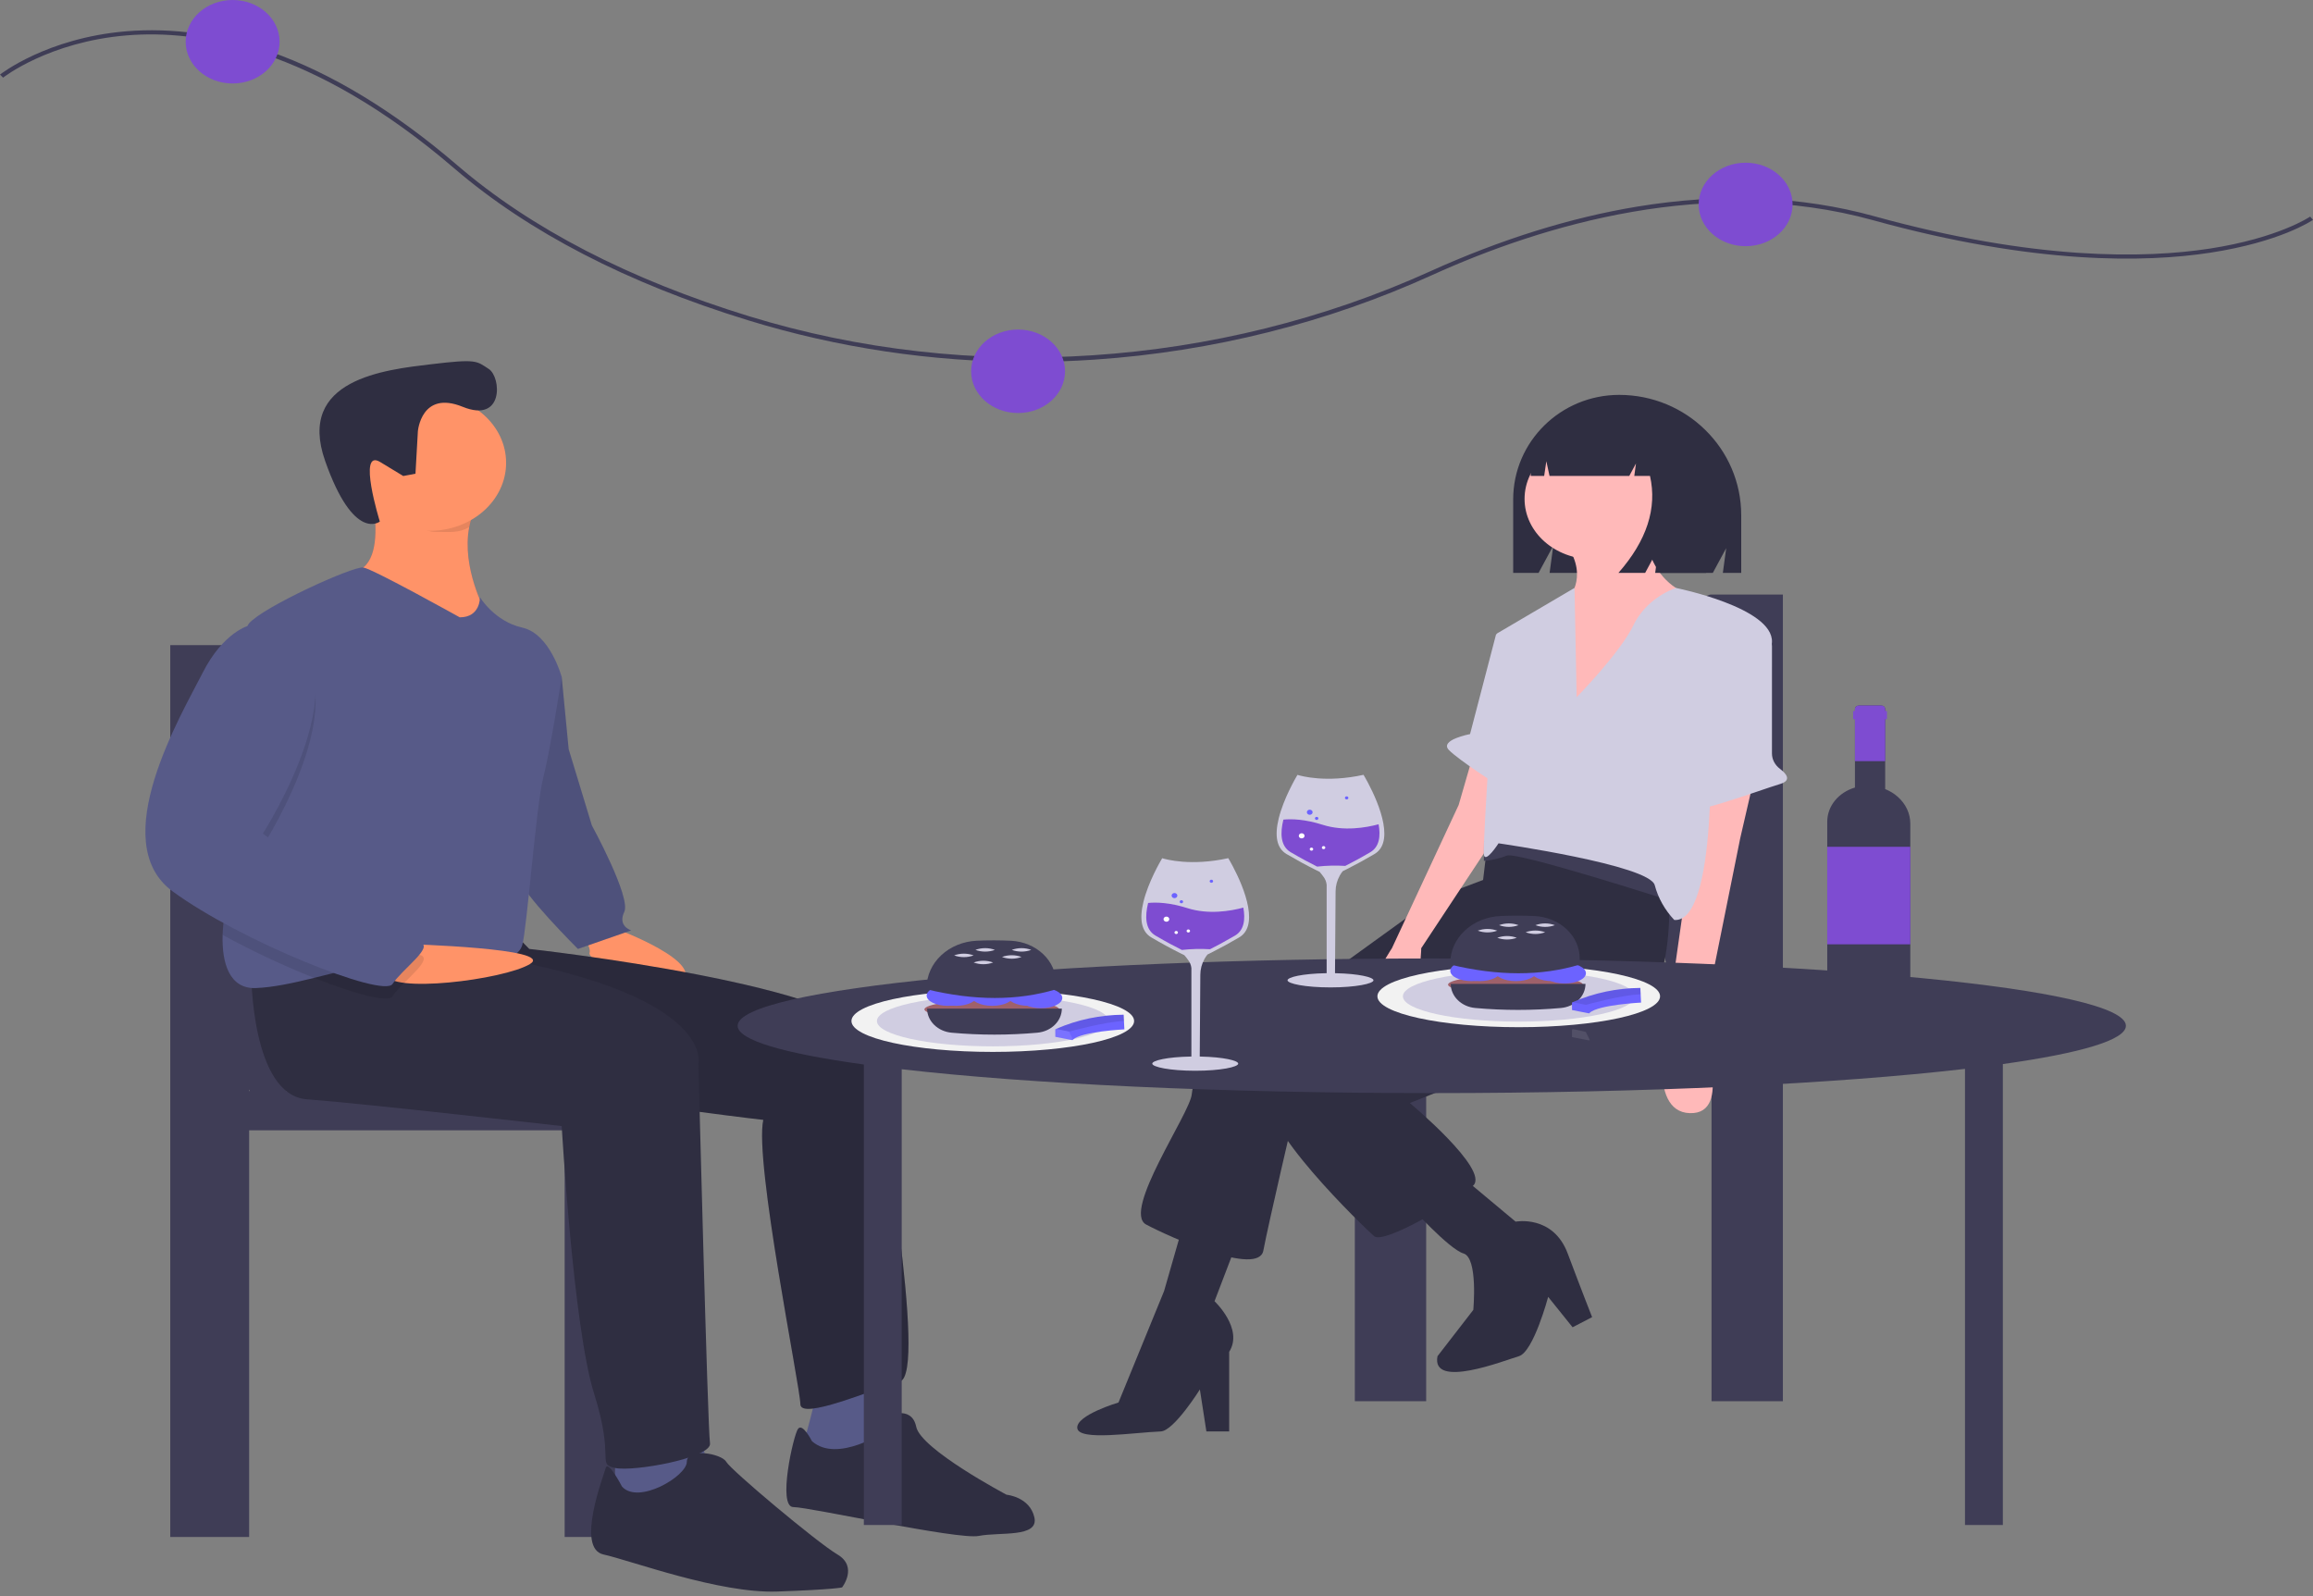 <svg width="500" height="345" viewBox="0 0 500 345" fill="none" xmlns="http://www.w3.org/2000/svg">
<rect x="0" y="0" width="500" height="345" fill="#808080" stroke="none"/>
<g clip-path="url(#clip0)">
<path d="M222.1 78.234C201.52 78.248 181.082 75.198 161.635 69.211C135.564 61.199 114.206 50.147 98.155 36.362C67.793 10.287 42.9 6.358 27.367 7.652C10.553 9.053 0.766 16.706 0.669 16.784L0 16.121C0.099 16.042 10.088 8.215 27.208 6.771C37.248 5.924 47.748 7.399 58.415 11.155C71.718 15.838 85.323 24.104 98.851 35.722C114.797 49.415 136.031 60.4 161.963 68.37C209.568 83 263.221 79.458 309.165 58.651C324.377 51.761 339.411 47.058 353.851 44.673C372.059 41.665 389.327 42.363 405.178 46.747C440.013 56.381 463.806 55.87 477.632 53.746C492.55 51.454 499.318 46.867 499.385 46.821L500 47.524C499.72 47.717 492.965 52.294 477.802 54.623C463.867 56.765 439.904 57.283 404.881 47.597C369.42 37.792 333.504 48.627 309.62 59.444C286.911 69.783 262.115 76.001 236.676 77.736C231.8 78.067 226.941 78.233 222.1 78.234Z" fill="#3F3D56"/>
<path d="M220.078 89.282C225.685 89.282 230.229 85.243 230.229 80.259C230.229 75.275 225.685 71.235 220.078 71.235C214.472 71.235 209.927 75.275 209.927 80.259C209.927 85.243 214.472 89.282 220.078 89.282Z" fill="#7E4CD1"/>
<path d="M377.348 53.22C382.955 53.22 387.5 49.18 387.5 44.196C387.5 39.212 382.955 35.172 377.348 35.172C371.742 35.172 367.197 39.212 367.197 44.196C367.197 49.18 371.742 53.22 377.348 53.22Z" fill="#7E4CD1"/>
<path d="M50.286 18.047C55.893 18.047 60.438 14.007 60.438 9.024C60.438 4.04 55.893 0 50.286 0C44.68 0 40.135 4.04 40.135 9.024C40.135 14.007 44.68 18.047 50.286 18.047Z" fill="#7E4CD1"/>
<path d="M292.875 215.702V302.888H308.297V223.378H369.983V302.888H385.405V128.515H369.983C364.873 128.515 357.029 152.174 357.029 175.947C357.029 193.866 359.383 209.223 362.731 215.702H292.875ZM369.983 215.702H369.833C369.884 215.604 369.934 215.501 369.983 215.4V215.702Z" fill="#3F3D56"/>
<path d="M350.024 85.361H350.024C337.365 85.361 327.103 95.485 327.103 107.972V123.838H332.593L335.771 117.96L334.976 123.838H370.26L373.149 118.494L372.427 123.838H376.399V111.381C376.399 97.011 364.591 85.361 350.024 85.361Z" fill="#2F2E41"/>
<path d="M323.761 189.02L309.688 194.337L260.784 229.677C258.986 231.641 257.884 234.036 257.618 236.557C257.266 240.623 242.489 261.889 247.766 264.704C253.044 267.519 272.042 275.963 273.098 270.333C274.153 264.704 279.783 240.623 279.783 240.623L326.927 203.094L323.761 189.02Z" fill="#2F2E41"/>
<path d="M268.524 265.642L262.543 281.279C262.543 281.279 268.876 287.221 265.71 292.225V309.426H260.784L259.377 300.357C259.377 300.357 253.766 309.312 250.933 309.426C244.993 309.666 233.229 311.545 232.878 308.73C232.526 305.915 241.785 303.171 241.785 303.171L251.637 279.09L255.858 264.391L268.524 265.642Z" fill="#2F2E41"/>
<path d="M360.351 184.955C360.351 184.955 363.517 212.476 354.37 217.48C345.222 222.484 304.762 238.434 304.762 238.434C304.762 238.434 322.002 252.82 318.484 256.26C314.965 259.7 299.133 269.082 297.022 267.206C294.911 265.329 271.339 242.812 274.153 235.619C276.968 228.426 316.021 204.97 316.021 204.97L320.594 190.271L322.002 178.387L336.778 169.943L360.351 184.955Z" fill="#2F2E41"/>
<path d="M344.232 120.878C352.332 120.878 358.899 115.041 358.899 107.84C358.899 100.64 352.332 94.803 344.232 94.803C336.132 94.803 329.565 100.64 329.565 107.84C329.565 115.041 336.132 120.878 344.232 120.878Z" fill="#FFB9B9"/>
<path d="M355.601 113.18C355.601 113.18 354.898 125.064 365.804 128.817C376.711 132.57 338.714 156.964 338.714 156.964V129.756C338.714 129.756 343.639 125.064 338.714 117.871L355.601 113.18Z" fill="#FFB9B9"/>
<path d="M378.998 169.005L376.183 181.202L367.739 223.109C367.739 223.109 374.776 240.936 365.276 240.623C355.777 240.31 360.351 221.233 360.351 221.233L365.276 186.518V173.07L378.998 169.005Z" fill="#FFB9B9"/>
<path d="M318.484 163.063L315.317 174.009L300.892 204.97C300.892 204.97 291.041 219.669 299.133 219.356C307.225 219.044 307.225 204.97 307.225 204.97L323.761 179.951V165.877L318.484 163.063Z" fill="#FFB9B9"/>
<path d="M316.021 254.383L327.631 264.078C327.631 264.078 335.723 262.515 338.889 270.959C342.056 279.403 344.167 284.719 344.167 284.719L339.945 286.909L334.667 280.341C334.667 280.341 331.501 292.225 328.335 293.164C325.168 294.102 309.336 300.357 310.743 293.164L318.483 283.156C318.483 283.156 319.539 271.897 316.372 270.959C313.206 270.021 304.762 260.638 304.762 260.638L316.021 254.383Z" fill="#2F2E41"/>
<path d="M360.909 194.65C360.909 194.65 327.837 184.016 325.726 184.955C324.155 185.572 322.481 185.958 320.77 186.098L320.8 181.827C320.8 181.827 331.707 178.387 337.688 180.576C343.669 182.765 361.964 192.46 361.964 192.46L360.909 194.65Z" fill="#3F3D56"/>
<path d="M340.824 150.709C340.824 150.709 350.324 141.014 353.138 135.072C354.919 131.47 358.188 128.613 362.27 127.091C362.27 127.091 383.395 131.319 383.044 138.825C382.692 146.331 369.674 157.902 369.674 157.902C369.674 157.902 371.433 199.497 361.934 198.872C359.885 196.698 358.439 194.127 357.712 191.366C356.657 186.987 323.937 182.296 323.937 182.296C323.937 182.296 321.122 186.675 320.77 184.798C320.419 182.922 323.585 136.949 323.585 136.949L340.362 127.091L340.824 150.709Z" fill="#D0CDE1"/>
<path d="M380.334 135.804L380.569 135.921C381.321 136.297 381.947 136.843 382.383 137.504C382.818 138.166 383.048 138.918 383.048 139.685L383.044 162.894C383.047 163.525 383.204 164.148 383.504 164.72C383.805 165.291 384.242 165.798 384.784 166.204C386.14 167.229 387.396 168.705 384.803 169.474C380.581 170.725 364.045 176.98 363.693 174.791C363.341 172.601 362.638 170.099 363.693 170.099C364.52 170.099 369.443 147.673 373.399 138.085C373.64 137.498 374.023 136.964 374.519 136.521C375.015 136.079 375.614 135.737 376.273 135.52C376.933 135.303 377.638 135.216 378.339 135.265C379.04 135.314 379.72 135.498 380.334 135.804Z" fill="#D0CDE1"/>
<path d="M328.335 135.854L323.409 137.105L317.78 158.684C317.78 158.684 311.095 159.935 313.206 162.124C315.317 164.314 324.113 169.943 324.113 169.943L328.335 135.854Z" fill="#D0CDE1"/>
<path d="M356.54 91.59C355.437 90.273 354.007 89.201 352.363 88.454C350.718 87.708 348.902 87.309 347.055 87.288H346.605C337.929 87.288 330.895 94.266 330.895 102.875V102.875H333.802L334.272 99.699L334.96 102.875H352.203L353.647 100.188L353.286 102.875H356.678C358.261 109.863 355.987 116.851 349.855 123.838H355.634L358.523 118.463L357.801 123.838H368.815L370.982 111.476C370.982 102.217 364.931 94.366 356.54 91.59Z" fill="#2F2E41"/>
<path d="M61.874 235.846C65.575 228.682 68.178 211.703 68.178 191.891C68.178 165.606 59.505 139.447 53.855 139.447H36.804V332.245H53.855V244.334H122.06V332.245H139.111V235.846H61.874ZM53.855 235.512C53.91 235.624 53.965 235.738 54.021 235.846H53.855V235.512Z" fill="#3F3D56"/>
<path d="M132.945 200.674C132.945 200.674 153.48 208.242 146.969 212.695C140.458 217.147 126.935 207.352 127.436 206.016C127.936 204.681 125.432 201.564 125.432 201.564L132.945 200.674Z" fill="#FF9368"/>
<path d="M114.914 141.014L121.425 146.357L122.928 161.939L127.936 178.413C127.936 178.413 136.451 193.995 134.948 197.112C133.446 200.228 136.451 201.119 136.451 201.119L124.931 205.126C124.931 205.126 112.41 192.66 112.41 189.988C112.41 187.317 114.914 141.014 114.914 141.014Z" fill="#575A88"/>
<path opacity="0.1" d="M114.914 141.014L121.425 146.357L122.928 161.939L127.936 178.413C127.936 178.413 136.451 193.995 134.948 197.112C133.446 200.228 136.451 201.119 136.451 201.119L124.931 205.126C124.931 205.126 112.41 192.66 112.41 189.988C112.41 187.317 114.914 141.014 114.914 141.014Z" fill="black"/>
<path d="M176.52 301.293C176.52 301.293 174.015 311.534 173.515 312.424C173.014 313.314 183.031 316.431 183.031 316.431L195.052 308.862C195.052 308.862 190.043 299.067 190.043 297.286L176.52 301.293Z" fill="#575A88"/>
<path d="M110.907 201.564L114.413 205.126C114.413 205.126 187.038 213.14 188.541 225.606C190.043 238.072 200.561 296.841 194.551 298.622C188.541 300.403 173.014 307.081 173.014 303.52C173.014 299.958 162.997 250.984 165 242.079C165 242.079 78.351 232.284 76.348 221.154C74.344 210.023 78.351 205.126 78.351 205.126L110.907 201.564Z" fill="#2F2E41"/>
<path opacity="0.1" d="M110.907 201.564L114.413 205.126C114.413 205.126 187.038 213.14 188.541 225.606C190.043 238.072 200.561 296.841 194.551 298.622C188.541 300.403 173.014 307.081 173.014 303.52C173.014 299.958 162.997 250.984 165 242.079C165 242.079 78.351 232.284 76.348 221.154C74.344 210.023 78.351 205.126 78.351 205.126L110.907 201.564Z" fill="black"/>
<path d="M175.518 311.533C175.518 311.533 173.515 307.526 172.513 308.862C171.511 310.198 168.005 325.78 171.511 325.78C175.017 325.78 207.072 332.904 211.58 332.014C216.088 331.123 224.602 332.459 223.601 328.007C222.599 323.554 217.59 323.109 217.59 323.109C217.59 323.109 199.059 313.314 198.057 308.417C197.055 303.519 191.546 306.191 191.546 306.191V309.307C191.546 309.307 181.028 316.431 175.518 311.533Z" fill="#2F2E41"/>
<path d="M80.355 107.177C80.355 107.177 83.861 122.315 76.348 123.65C68.835 124.986 85.864 133.89 85.864 133.89L96.883 139.233L104.897 132.11C104.897 132.11 97.634 118.976 103.144 109.181C108.653 99.386 80.355 107.177 80.355 107.177Z" fill="#9F616A"/>
<path d="M104.897 132.11L96.883 139.233L85.864 133.89C85.864 133.89 68.835 124.986 76.348 123.65C81.181 122.791 81.451 116.22 81.036 111.643C80.9 110.144 80.673 108.654 80.355 107.177C80.355 107.177 108.653 99.386 103.144 109.181C102.307 110.693 101.726 112.308 101.421 113.971C99.733 122.773 104.897 132.11 104.897 132.11Z" fill="#FF9368"/>
<path d="M132.945 314.205V324.445H151.978L153.48 320.438L151.477 309.752L132.945 314.205Z" fill="#575A88"/>
<path d="M54.31 210.468C54.31 210.468 54.31 236.736 66.331 237.627C78.351 238.517 121.425 243.415 121.425 243.415C121.425 243.415 123.93 287.046 128.437 301.293C132.945 315.541 128.938 316.431 132.945 317.321C136.952 318.212 153.981 315.095 153.48 311.979C152.979 308.862 150.976 230.058 150.976 230.058C150.976 230.058 155.484 213.14 95.38 205.126L54.31 210.468Z" fill="#2F2E41"/>
<path d="M134.448 321.328C134.448 321.328 131.442 315.54 130.942 317.321C130.441 319.102 124.43 334.685 130.441 336.021C136.451 337.356 155.484 344.48 168.005 344.035C180.527 343.589 182.029 343.144 182.029 343.144C182.029 343.144 185.535 338.692 181.028 336.021C176.52 333.349 157.988 317.767 156.986 315.986C155.985 314.205 148.472 312.869 148.472 315.986C148.472 319.102 137.954 325.335 134.448 321.328Z" fill="#2F2E41"/>
<path opacity="0.1" d="M103.144 109.181C102.307 110.693 101.726 112.308 101.421 113.971C98.927 115.311 97.259 114.969 94.128 114.969C89.485 114.969 87.612 109.693 84.612 106.955C84.376 104.412 80.355 107.177 80.355 107.177C80.355 107.177 108.653 99.386 103.144 109.181Z" fill="black"/>
<path d="M92.876 114.746C102.005 114.746 109.405 108.168 109.405 100.054C109.405 91.939 102.005 85.361 92.876 85.361C83.748 85.361 76.348 91.939 76.348 100.054C76.348 108.168 83.748 114.746 92.876 114.746Z" fill="#FF9368"/>
<path d="M121.425 146.357C121.425 146.357 118.921 162.385 117.418 168.172C115.916 173.96 113.912 200.674 112.911 204.235C111.909 207.797 105.899 208.688 93.878 207.352C93.123 207.267 92.364 207.217 91.604 207.2C84.201 206.991 75.732 209.453 67.893 211.386C63.386 212.499 59.083 213.434 55.312 213.585C49.602 213.816 47.929 208.189 48.124 202.098C48.31 196.431 50.118 190.353 51.806 188.207C54.846 184.343 51.856 149.647 52.978 138.205V138.2C53.148 136.455 53.413 135.253 53.809 134.781C56.814 131.219 76.348 122.315 78.537 122.675C80.72 123.036 99.387 133.445 99.387 133.445C103.895 133.445 103.75 129.1 103.75 129.1C103.75 129.1 106.9 134.336 112.911 135.671C118.921 137.007 121.425 146.357 121.425 146.357Z" fill="#575A88"/>
<path d="M87.944 204.076C87.944 204.076 120.207 204.989 114.556 208.397C108.904 211.804 83.861 214.921 83.36 210.468C82.859 206.016 87.944 204.076 87.944 204.076Z" fill="#FF9368"/>
<path opacity="0.1" d="M91.604 207.2C91.709 208.91 86.535 212.761 84.862 215.366C83.936 216.808 76.763 214.907 67.893 211.386C61.086 208.67 54.483 205.568 48.124 202.098C48.31 196.431 50.118 190.353 51.806 188.207C54.846 184.343 51.856 149.647 52.978 138.205V138.2C53.245 138.079 53.523 137.978 53.809 137.897H59.819C80.355 146.357 56.814 182.865 56.814 182.865C56.814 182.865 87.868 205.571 90.873 206.461C91.07 206.495 91.249 206.585 91.381 206.719C91.514 206.853 91.592 207.022 91.604 207.2Z" fill="black"/>
<path d="M59.819 135.226H53.809C53.809 135.226 48.3 136.562 43.792 145.466C39.284 154.371 22.756 181.974 37.281 192.66C51.806 203.345 82.859 215.811 84.862 212.695C86.866 209.578 93.878 204.681 90.873 203.79C87.868 202.9 56.814 180.193 56.814 180.193C56.814 180.193 80.355 143.685 59.819 135.226Z" fill="#575A88"/>
<path d="M90.333 93.217C90.333 93.217 91.059 84.291 100.007 87.931C108.955 91.57 108.371 81.539 105.667 79.766C102.963 77.994 103.049 77.555 93.159 78.741C83.269 79.927 64.068 81.936 70.276 99.613C76.485 117.29 82.108 112.742 82.108 112.742C82.108 112.742 77.173 96.836 82.173 99.866L87.173 102.897L89.812 102.4L90.333 93.217Z" fill="#2F2E41"/>
<path d="M459.557 221.74C459.557 213.704 392.377 207.19 309.506 207.19C226.635 207.19 159.455 213.704 159.455 221.74C159.455 224.855 169.552 227.741 186.737 230.108V329.659H194.922V231.134C222.446 234.288 263.561 236.291 309.506 236.291C355.831 236.291 397.248 234.255 424.773 231.056V329.659H432.957V230.012C449.725 227.663 459.557 224.813 459.557 221.74Z" fill="#3F3D56"/>
<path d="M328.304 222.044C345.178 222.044 358.857 219.054 358.857 215.366C358.857 211.677 345.178 208.688 328.304 208.688C311.431 208.688 297.752 211.677 297.752 215.366C297.752 219.054 311.431 222.044 328.304 222.044Z" fill="#F2F2F2"/>
<path d="M328.304 220.84C342.135 220.84 353.347 218.389 353.347 215.366C353.347 212.343 342.135 209.892 328.304 209.892C314.474 209.892 303.261 212.343 303.261 215.366C303.261 218.389 314.474 220.84 328.304 220.84Z" fill="#D0CDE1"/>
<path d="M214.609 227.387C231.483 227.387 245.162 224.397 245.162 220.708C245.162 217.02 231.483 214.03 214.609 214.03C197.735 214.03 184.057 217.02 184.057 220.708C184.057 224.397 197.735 227.387 214.609 227.387Z" fill="#F2F2F2"/>
<path d="M214.609 226.183C228.44 226.183 239.652 223.732 239.652 220.709C239.652 217.685 228.44 215.234 214.609 215.234C200.778 215.234 189.566 217.685 189.566 220.709C189.566 223.732 200.778 226.183 214.609 226.183Z" fill="#D0CDE1"/>
<path d="M327.593 214.894C335.638 214.894 342.159 213.979 342.159 212.85C342.159 211.721 335.638 210.806 327.593 210.806C319.549 210.806 313.028 211.721 313.028 212.85C313.028 213.979 319.549 214.894 327.593 214.894Z" fill="#9F616A"/>
<path d="M319.832 212.083C322.372 212.083 324.431 211.092 324.431 209.869C324.431 208.646 322.372 207.654 319.832 207.654C317.291 207.654 315.232 208.646 315.232 209.869C315.232 211.092 317.291 212.083 319.832 212.083Z" fill="#6C63FF"/>
<path d="M318.107 212.083C320.647 212.083 322.706 211.092 322.706 209.869C322.706 208.646 320.647 207.654 318.107 207.654C315.567 207.654 313.507 208.646 313.507 209.869C313.507 211.092 315.567 212.083 318.107 212.083Z" fill="#6C63FF"/>
<path d="M338.23 212.594C340.77 212.594 342.829 211.603 342.829 210.38C342.829 209.157 340.77 208.165 338.23 208.165C335.69 208.165 333.63 209.157 333.63 210.38C333.63 211.603 335.69 212.594 338.23 212.594Z" fill="#6C63FF"/>
<path d="M327.689 212.083C330.23 212.083 332.289 211.092 332.289 209.869C332.289 208.646 330.23 207.654 327.689 207.654C325.149 207.654 323.09 208.646 323.09 209.869C323.09 211.092 325.149 212.083 327.689 212.083Z" fill="#6C63FF"/>
<path d="M335.547 212.083C338.087 212.083 340.146 211.092 340.146 209.869C340.146 208.646 338.087 207.654 335.547 207.654C333.007 207.654 330.947 208.646 330.947 209.869C330.947 211.092 333.007 212.083 335.547 212.083Z" fill="#6C63FF"/>
<path d="M341.488 208.506C333.175 211.013 323.848 211.013 313.507 208.506V208.161C313.506 205.554 314.631 203.046 316.651 201.156C318.672 199.266 321.432 198.139 324.361 198.008C326.826 197.898 329.296 197.9 331.761 198.016C334.396 198.153 336.872 199.181 338.681 200.89C340.49 202.598 341.494 204.858 341.488 207.204V208.506Z" fill="#3F3D56"/>
<path d="M337.407 217.894C331.264 218.445 325.073 218.445 318.93 217.894C317.473 217.767 316.121 217.163 315.136 216.199C314.152 215.236 313.606 213.981 313.603 212.68H342.734C342.731 213.981 342.185 215.236 341.201 216.199C340.216 217.163 338.864 217.767 337.407 217.894Z" fill="#3F3D56"/>
<path d="M323.665 201.18C322.997 201.428 322.28 201.555 321.557 201.555C320.833 201.555 320.116 201.428 319.448 201.18C320.116 200.933 320.833 200.806 321.557 200.806C322.28 200.806 322.997 200.933 323.665 201.18Z" fill="#D0CDE1"/>
<path d="M327.881 202.714C327.213 202.961 326.496 203.089 325.773 203.089C325.049 203.089 324.333 202.961 323.665 202.714C324.333 202.466 325.049 202.339 325.773 202.339C326.496 202.339 327.213 202.466 327.881 202.714Z" fill="#D0CDE1"/>
<path d="M328.264 199.988C327.596 200.235 326.88 200.363 326.156 200.363C325.432 200.363 324.716 200.235 324.048 199.988C324.716 199.741 325.432 199.613 326.156 199.613C326.88 199.613 327.596 199.741 328.264 199.988Z" fill="#D0CDE1"/>
<path d="M336.122 199.988C335.454 200.235 334.737 200.363 334.014 200.363C333.29 200.363 332.574 200.235 331.906 199.988C332.574 199.741 333.29 199.613 334.014 199.613C334.737 199.613 335.454 199.741 336.122 199.988Z" fill="#D0CDE1"/>
<path d="M334.014 201.521C333.346 201.769 332.629 201.896 331.905 201.896C331.182 201.896 330.465 201.769 329.797 201.521C330.465 201.274 331.182 201.146 331.905 201.146C332.629 201.146 333.346 201.274 334.014 201.521Z" fill="#D0CDE1"/>
<path d="M214.399 220.237C222.443 220.237 228.964 219.322 228.964 218.193C228.964 217.064 222.443 216.148 214.399 216.148C206.355 216.148 199.834 217.064 199.834 218.193C199.834 219.322 206.355 220.237 214.399 220.237Z" fill="#9F616A"/>
<path d="M206.637 217.426C209.177 217.426 211.237 216.434 211.237 215.211C211.237 213.988 209.177 212.997 206.637 212.997C204.097 212.997 202.038 213.988 202.038 215.211C202.038 216.434 204.097 217.426 206.637 217.426Z" fill="#6C63FF"/>
<path d="M204.913 217.426C207.453 217.426 209.512 216.434 209.512 215.211C209.512 213.988 207.453 212.997 204.913 212.997C202.372 212.997 200.313 213.988 200.313 215.211C200.313 216.434 202.372 217.426 204.913 217.426Z" fill="#6C63FF"/>
<path d="M225.035 217.937C227.576 217.937 229.635 216.946 229.635 215.722C229.635 214.499 227.576 213.508 225.035 213.508C222.495 213.508 220.436 214.499 220.436 215.722C220.436 216.946 222.495 217.937 225.035 217.937Z" fill="#6C63FF"/>
<path d="M214.495 217.426C217.035 217.426 219.094 216.434 219.094 215.211C219.094 213.988 217.035 212.997 214.495 212.997C211.955 212.997 209.895 213.988 209.895 215.211C209.895 216.434 211.955 217.426 214.495 217.426Z" fill="#6C63FF"/>
<path d="M222.352 217.426C224.893 217.426 226.952 216.434 226.952 215.211C226.952 213.988 224.893 212.997 222.352 212.997C219.812 212.997 217.753 213.988 217.753 215.211C217.753 216.434 219.812 217.426 222.352 217.426Z" fill="#6C63FF"/>
<path d="M228.293 213.849C219.981 216.356 210.654 216.356 200.313 213.849V213.503C200.311 210.897 201.437 208.389 203.457 206.499C205.477 204.609 208.237 203.482 211.166 203.35C213.631 203.24 216.101 203.243 218.566 203.359C221.201 203.495 223.678 204.523 225.487 206.232C227.296 207.941 228.3 210.2 228.293 212.547V213.849Z" fill="#3F3D56"/>
<path d="M224.212 223.237C218.069 223.788 211.879 223.788 205.735 223.237C204.278 223.109 202.926 222.505 201.942 221.542C200.957 220.578 200.411 219.324 200.409 218.022H229.539C229.537 219.324 228.99 220.578 228.006 221.542C227.022 222.505 225.67 223.109 224.212 223.237Z" fill="#3F3D56"/>
<path d="M210.47 206.523C209.802 206.771 209.086 206.898 208.362 206.898C207.638 206.898 206.922 206.771 206.254 206.523C206.922 206.276 207.638 206.148 208.362 206.148C209.086 206.148 209.802 206.276 210.47 206.523Z" fill="#D0CDE1"/>
<path d="M214.686 208.056C214.018 208.304 213.302 208.431 212.578 208.431C211.855 208.431 211.138 208.304 210.47 208.056C211.138 207.809 211.855 207.682 212.578 207.682C213.302 207.682 214.018 207.809 214.686 208.056Z" fill="#D0CDE1"/>
<path d="M215.07 205.331C214.402 205.578 213.685 205.705 212.962 205.705C212.238 205.705 211.521 205.578 210.854 205.331C211.521 205.083 212.238 204.956 212.962 204.956C213.685 204.956 214.402 205.083 215.07 205.331Z" fill="#D0CDE1"/>
<path d="M222.927 205.331C222.259 205.578 221.543 205.705 220.819 205.705C220.096 205.705 219.379 205.578 218.711 205.331C219.379 205.083 220.096 204.956 220.819 204.956C221.543 204.956 222.259 205.083 222.927 205.331Z" fill="#D0CDE1"/>
<path d="M220.819 206.864C220.151 207.111 219.435 207.239 218.711 207.239C217.987 207.239 217.271 207.111 216.603 206.864C217.271 206.616 217.987 206.489 218.711 206.489C219.435 206.489 220.151 206.616 220.819 206.864Z" fill="#D0CDE1"/>
<path d="M354.588 213.556L354.659 214.935L354.748 216.724C354.748 216.724 345.507 217.188 343.645 218.937C343.602 218.975 343.562 219.015 343.526 219.058L339.824 218.338L339.815 216.717C339.815 216.717 339.866 216.692 339.966 216.644C339.988 216.634 340.017 216.62 340.045 216.607C344.575 214.635 349.545 213.593 354.588 213.556Z" fill="#6C63FF"/>
<path opacity="0.1" d="M354.588 213.556L354.659 214.935C350.56 215.048 342.805 217.22 342.805 217.22L339.965 216.644C344.515 214.647 349.514 213.591 354.588 213.556Z" fill="black"/>
<path opacity="0.1" d="M340.045 222.455L342.805 223.067L343.645 224.785C343.602 224.823 343.562 224.863 343.526 224.906L339.824 224.186L339.815 222.565C339.815 222.565 339.866 222.54 339.965 222.492C339.988 222.482 340.016 222.468 340.045 222.455Z" fill="white"/>
<path d="M242.896 219.344L242.967 220.723L243.056 222.512C243.056 222.512 233.815 222.976 231.953 224.725C231.91 224.763 231.87 224.803 231.834 224.846L228.132 224.126L228.123 222.505C228.123 222.505 228.174 222.48 228.274 222.432C228.296 222.422 228.325 222.408 228.353 222.395C232.883 220.423 237.853 219.381 242.896 219.344Z" fill="#6C63FF"/>
<path opacity="0.1" d="M242.896 219.344L242.967 220.723C238.869 220.836 231.113 223.007 231.113 223.007L228.274 222.432C232.823 220.435 237.822 219.379 242.896 219.344Z" fill="black"/>
<path opacity="0.1" d="M228.353 222.395L231.113 223.007L231.953 224.725C231.91 224.762 231.87 224.803 231.834 224.846L228.132 224.126L228.123 222.505C228.123 222.505 228.174 222.48 228.274 222.432C228.296 222.422 228.325 222.408 228.353 222.395Z" fill="white"/>
<path d="M410.248 172.249C409.46 171.548 408.535 170.981 407.519 170.573V153.273C407.519 153.07 407.429 152.876 407.267 152.732C407.106 152.589 406.887 152.508 406.659 152.508H401.841C401.613 152.508 401.394 152.589 401.233 152.732C401.071 152.876 400.981 153.07 400.981 153.273V170.241C399.239 170.755 397.724 171.743 396.649 173.065C395.575 174.387 394.997 175.977 394.996 177.608V214.718C394.996 215.164 395.095 215.606 395.287 216.019C395.48 216.432 395.761 216.807 396.117 217.122C396.472 217.438 396.894 217.689 397.358 217.859C397.822 218.03 398.32 218.118 398.822 218.118H409.142C410.152 218.118 411.12 217.762 411.835 217.127C412.549 216.492 412.95 215.631 412.95 214.733V178.045C412.951 176.968 412.713 175.902 412.25 174.907C411.786 173.912 411.106 173.009 410.248 172.249Z" fill="#3F3D56"/>
<path d="M412.95 183.048H394.996V204.13H412.95V183.048Z" fill="#7E4CD1"/>
<path d="M407.907 153.691H407.519V153.273C407.519 153.07 407.429 152.876 407.267 152.732C407.106 152.589 406.887 152.508 406.659 152.508H401.841C401.613 152.508 401.394 152.589 401.233 152.732C401.071 152.876 400.981 153.07 400.981 153.273V153.691H400.593V155.464H400.981V164.527H407.519V155.464H407.907V153.691Z" fill="#7E4CD1"/>
<path d="M266.495 187.264C266.02 186.363 265.645 185.725 265.514 185.506C257.455 187.274 252.078 185.78 251.23 185.516C250.816 186.212 248.227 190.661 247.181 194.927C246.235 198.774 246.784 201.354 248.811 202.594L248.871 202.632L248.884 202.639C251.122 203.95 253.257 205.111 255.228 206.089C255.494 206.221 255.744 206.343 255.98 206.456L256.005 206.468L256.023 206.488C256.293 206.791 256.545 207.107 256.777 207.434C257.213 207.976 257.477 208.611 257.543 209.274V228.385L257.407 228.388C252.267 228.481 249.085 229.255 249.085 229.92C249.085 230.648 252.9 231.46 258.375 231.46C263.85 231.46 267.665 230.648 267.665 229.92C267.665 229.265 264.537 228.495 259.484 228.391L259.347 228.388L259.474 210.711C259.477 209.514 259.79 208.334 260.389 207.262C260.491 207.081 260.601 206.906 260.715 206.741C260.807 206.608 260.904 206.479 261.004 206.356L261.022 206.334L261.05 206.32C261.303 206.197 261.572 206.064 261.856 205.921L261.889 205.905C263.755 204.968 265.766 203.869 267.866 202.639C269.741 201.54 270.394 199.32 269.806 196.039C269.246 192.911 267.697 189.541 266.495 187.264Z" fill="#D0CDE1"/>
<path d="M266.977 202.238C264.775 203.528 262.958 204.496 261.568 205.193H261.566C259.538 205.07 257.502 205.121 255.485 205.345C254.06 204.638 252.138 203.624 249.773 202.238C249.75 202.225 249.728 202.212 249.706 202.197V202.196C247.536 200.87 247.483 198.061 248.188 195.188C249.984 195.011 252.846 195.089 256.692 196.31C261.246 197.756 266.013 196.938 268.776 196.194C269.23 198.729 268.953 201.08 266.977 202.238Z" fill="#7E4CD1"/>
<path d="M253.887 194.149C254.231 194.149 254.51 193.901 254.51 193.595C254.51 193.289 254.231 193.041 253.887 193.041C253.543 193.041 253.264 193.289 253.264 193.595C253.264 193.901 253.543 194.149 253.887 194.149Z" fill="#6C63FF"/>
<path d="M252.142 199.246C252.486 199.246 252.765 198.998 252.765 198.692C252.765 198.386 252.486 198.138 252.142 198.138C251.797 198.138 251.518 198.386 251.518 198.692C251.518 198.998 251.797 199.246 252.142 199.246Z" fill="white"/>
<path d="M255.383 195.257C255.589 195.257 255.757 195.108 255.757 194.925C255.757 194.741 255.589 194.592 255.383 194.592C255.176 194.592 255.009 194.741 255.009 194.925C255.009 195.108 255.176 195.257 255.383 195.257Z" fill="#6C63FF"/>
<path d="M256.879 201.574C257.085 201.574 257.253 201.425 257.253 201.241C257.253 201.057 257.085 200.909 256.879 200.909C256.672 200.909 256.505 201.057 256.505 201.241C256.505 201.425 256.672 201.574 256.879 201.574Z" fill="white"/>
<path d="M254.261 201.906C254.467 201.906 254.635 201.757 254.635 201.574C254.635 201.39 254.467 201.241 254.261 201.241C254.054 201.241 253.887 201.39 253.887 201.574C253.887 201.757 254.054 201.906 254.261 201.906Z" fill="white"/>
<path d="M261.866 190.824C262.072 190.824 262.24 190.675 262.24 190.492C262.24 190.308 262.072 190.159 261.866 190.159C261.659 190.159 261.492 190.308 261.492 190.492C261.492 190.675 261.659 190.824 261.866 190.824Z" fill="#6C63FF"/>
<path d="M295.735 169.248C295.26 168.347 294.885 167.709 294.753 167.49C286.694 169.257 281.318 167.764 280.47 167.499C280.055 168.195 277.466 172.645 276.42 176.911C275.475 180.758 276.024 183.338 278.051 184.577L278.111 184.615L278.124 184.623C280.362 185.934 282.496 187.095 284.468 188.073C284.734 188.205 284.984 188.327 285.219 188.439L285.244 188.452L285.262 188.472C285.533 188.775 285.785 189.091 286.017 189.418C286.453 189.96 286.717 190.595 286.782 191.258V210.369L286.647 210.372C281.506 210.465 278.324 211.239 278.324 211.904C278.324 212.632 282.14 213.444 287.614 213.444C293.089 213.444 296.905 212.632 296.905 211.904C296.905 211.249 293.777 210.479 288.723 210.375L288.587 210.372L288.714 192.695C288.717 191.498 289.03 190.318 289.629 189.246C289.731 189.065 289.84 188.89 289.955 188.725C290.046 188.592 290.144 188.462 290.243 188.34L290.262 188.318L290.289 188.304C290.542 188.181 290.811 188.048 291.096 187.905L291.129 187.889C292.995 186.952 295.006 185.853 297.105 184.623C298.98 183.524 299.633 181.304 299.046 178.023C298.486 174.895 296.936 171.525 295.735 169.248Z" fill="#D0CDE1"/>
<path d="M296.216 184.222C294.015 185.512 292.197 186.48 290.807 187.177H290.806C288.778 187.054 286.741 187.104 284.725 187.328C283.3 186.621 281.377 185.608 279.012 184.222C278.99 184.209 278.967 184.196 278.945 184.181V184.18C276.776 182.854 276.722 180.044 277.428 177.172C279.223 176.995 282.085 177.072 285.931 178.294C290.485 179.74 295.253 178.922 298.015 178.178C298.469 180.713 298.192 183.064 296.216 184.222Z" fill="#7E4CD1"/>
<path d="M283.126 176.133C283.471 176.133 283.75 175.885 283.75 175.579C283.75 175.272 283.471 175.024 283.126 175.024C282.782 175.024 282.503 175.272 282.503 175.579C282.503 175.885 282.782 176.133 283.126 176.133Z" fill="#6C63FF"/>
<path d="M281.381 181.23C281.725 181.23 282.004 180.982 282.004 180.676C282.004 180.37 281.725 180.122 281.381 180.122C281.037 180.122 280.758 180.37 280.758 180.676C280.758 180.982 281.037 181.23 281.381 181.23Z" fill="white"/>
<path d="M284.622 177.241C284.829 177.241 284.996 177.092 284.996 176.908C284.996 176.725 284.829 176.576 284.622 176.576C284.416 176.576 284.248 176.725 284.248 176.908C284.248 177.092 284.416 177.241 284.622 177.241Z" fill="#6C63FF"/>
<path d="M286.118 183.557C286.325 183.557 286.492 183.409 286.492 183.225C286.492 183.041 286.325 182.892 286.118 182.892C285.912 182.892 285.744 183.041 285.744 183.225C285.744 183.409 285.912 183.557 286.118 183.557Z" fill="white"/>
<path d="M283.5 183.89C283.707 183.89 283.874 183.741 283.874 183.557C283.874 183.374 283.707 183.225 283.5 183.225C283.294 183.225 283.126 183.374 283.126 183.557C283.126 183.741 283.294 183.89 283.5 183.89Z" fill="white"/>
<path d="M291.105 172.808C291.312 172.808 291.479 172.659 291.479 172.476C291.479 172.292 291.312 172.143 291.105 172.143C290.898 172.143 290.731 172.292 290.731 172.476C290.731 172.659 290.898 172.808 291.105 172.808Z" fill="#6C63FF"/>
</g>
<defs>
<clipPath id="clip0">
<rect width="500" height="344.055" fill="white"/>
</clipPath>
</defs>
</svg>
